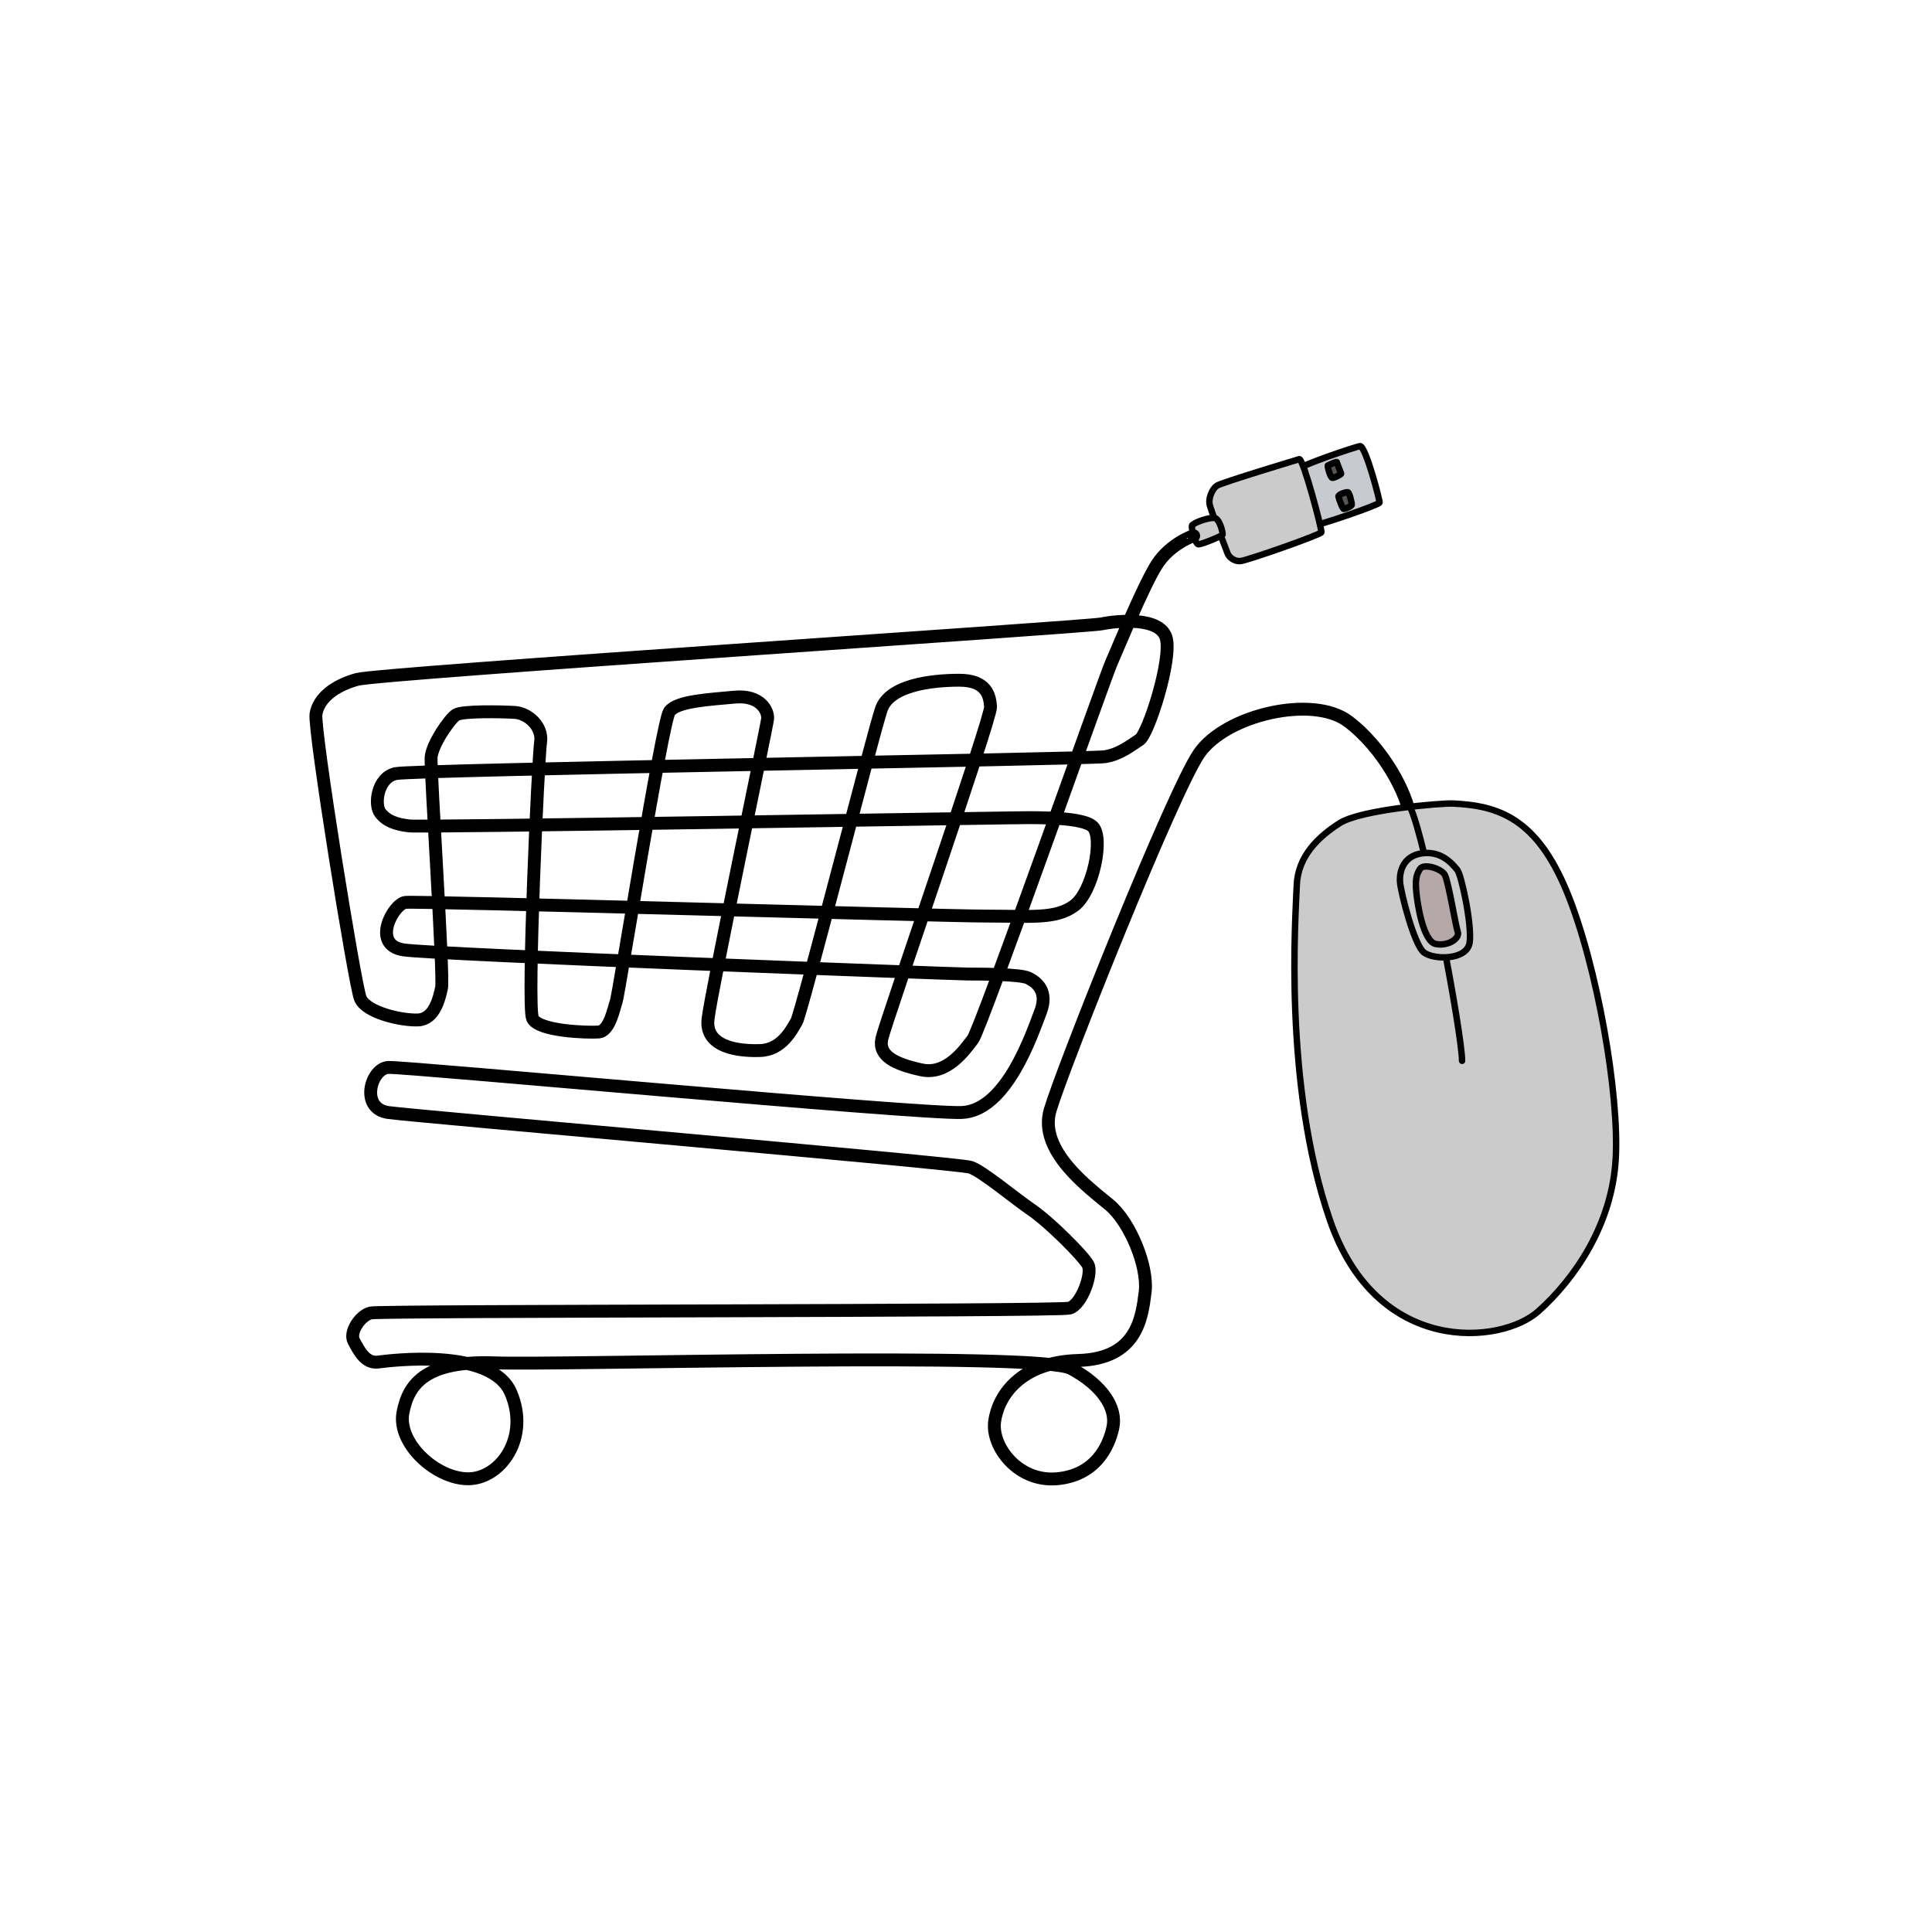 <?xml version="1.0" encoding="utf-8"?>
<!-- Generator: Adobe Illustrator 17.0.0, SVG Export Plug-In . SVG Version: 6.00 Build 0)  -->
<!DOCTYPE svg PUBLIC "-//W3C//DTD SVG 1.1//EN" "http://www.w3.org/Graphics/SVG/1.1/DTD/svg11.dtd">
<svg version="1.1" id="Layer_1" xmlns="http://www.w3.org/2000/svg" xmlns:xlink="http://www.w3.org/1999/xlink" x="0px" y="0px"
	 width="300px" height="300px" viewBox="0 0 300 300" enable-background="new 0 0 300 300" xml:space="preserve">
<path fill="#C7CACF" stroke="#000000" stroke-linecap="round" stroke-linejoin="round" stroke-miterlimit="10" d="M211.206,69.274
	c-0.277-0.033-9.854,3.112-10.217,3.942s2.541,8.246,3.06,8.35c0.519,0.104,10.114-3.164,10.165-3.527
	C214.266,77.676,212.087,69.378,211.206,69.274z"/>
<path fill="#545554" stroke="#000000" stroke-linecap="round" stroke-linejoin="round" stroke-miterlimit="10" d="M206.175,72.282
	c-0.052,0.259,0.415,1.919,0.726,1.919s1.4-0.519,1.348-0.674c-0.052-0.156-0.653-1.608-0.663-1.763
	C207.575,71.608,206.175,72.282,206.175,72.282z"/>
<path fill="#545554" stroke="#000000" stroke-linecap="round" stroke-linejoin="round" stroke-miterlimit="10" d="M207.834,77.105
	c0.044,0.261,0.622,1.919,0.83,1.919c0.207,0,1.245-0.415,1.245-0.674s-0.363-1.867-0.622-1.919S207.778,76.773,207.834,77.105z"/>
<path fill="#CBCBCB" stroke="#000000" stroke-linecap="round" stroke-linejoin="round" stroke-miterlimit="10" d="M201.766,71.297
	c0,0-12.084,3.633-12.81,4.124c-0.726,0.492-1.297,1.892-1.141,2.826s2.645,7.209,2.801,7.676c0.156,0.467,0.934,1.297,2.023,1.193
	c1.089-0.104,12.447-4.097,12.551-4.46S202.441,71.4,201.766,71.297z"/>
<path fill="#CBCBCB" stroke="#000000" stroke-linecap="round" stroke-linejoin="round" stroke-miterlimit="10" d="M185.118,81.568
	c-0.218,0.242,0.467,2.954,0.985,2.954s3.63-1.294,3.734-1.477s-0.442-2.586-1.31-2.629S185.585,81.052,185.118,81.568z"/>
<path fill="none" stroke="#000000" stroke-width="2" stroke-linecap="round" stroke-linejoin="round" stroke-miterlimit="10" d="
	M185.353,83.197c-0.014-0.044-3.659,1.221-5.733,4.489s-5.913,12.655-7.054,15.248c-1.141,2.593-20.249,56.816-21.499,58.441
	s-4,5.625-8,4.75s-6.75-2.125-6.125-4.875s17-49.75,16.875-51.5s-0.625-4.125-4.875-4.125s-10.802,0.75-12.089,4.5
	s-12.411,47.25-13.161,48.5s-2.25,4.375-5.625,4.5s-8.625-0.5-8.125-4.875s9.125-45.375,9.25-46.625s-1.125-3.75-5.125-3.375
	s-9,0.625-10.125,2.25s-7.875,44-8.25,45s-1,4.625-2.75,4.75s-9.375-0.125-10.25-2.125s0.875-40.375,1.25-42.875s-2-4.5-4-4.625
	s-8.125-0.25-9.125,0.375s-3.75,4.625-3.875,6.625s2,34,1.625,35.75s-1.125,4.875-3.625,5s-8.125-1.125-9-3.375
	s-7.25-41.75-6.875-44.125s2.75-4.375,6.375-5.375s113.25-8.125,115.625-8.625s9-1.125,10,2.125s-2.75,15-4.125,15.875
	s-3,2.25-5.375,2.625s-107.25,2-110.125,2.625s-3.375,4.875-2.375,6.125s2.375,1.75,4.5,2s91-1.25,93.125-1.25s11.25-0.375,13,1.375
	s0,10.125-2.875,12.25s-6.625,1.625-13.625,1.625s-88.375-2.375-90.25-2.125s-5.375,6.625-0.25,7.375s86,3.75,87.625,3.75
	s8.125,0,9.375,0.625s3.125,2,1.875,5.25s-5.25,15.375-12.25,15.625s-86.25-7.125-89-7s-4.5,6.387,0,7.006
	c4.5,0.619,88.5,7.869,90.375,8.494s6.75,4.75,9.5,6.625s8,7.125,8.75,8.5s-1,6.25-2.875,6.75s-106.875,0.375-108.5,0.75
	s-3.375,3-2.625,4.375s1.75,3.5,3.75,3.25s17.625-2.25,20.625,4.75s-1.625,13.375-6.625,13.375s-11-5.5-10.125-10.25
	s3.875-8.125,14.25-7.75s84.625-1.75,89.5,0.875s7.125,6.125,6.5,9.125s-2.75,7.5-8.75,8s-10.125-5-9.625-8.875s3.875-9.25,13-9.5
	s9.875-6.625,10.375-10.625s-2.375-10.875-5.5-13.5s-11.125-8.375-9.25-14.75s19-49.375,23.125-55.375s17.625-9.125,23.125-5
	s9.25,11.375,9.625,14.875"/>
<path fill="#CBCBCB" stroke="#000000" stroke-linecap="round" stroke-linejoin="round" stroke-miterlimit="10" d="M225.51,124.77
	c-1.548-0.065-14.128,0.911-17.47,3.038c-3.342,2.127-6.532,5.165-6.684,9.723c-0.152,4.557-2.127,30.839,5.165,51.955
	c7.292,21.116,26.585,19.293,32.358,14.128s11.394-13.52,12.001-23.547c0.608-10.026-2.886-30.231-7.596-41.625
	C238.575,127.049,232.664,125.069,225.51,124.77z"/>
<path fill="none" stroke="#000000" stroke-linecap="round" stroke-linejoin="round" stroke-miterlimit="10" d="M227.029,164.724
	c0-4.102-5.696-34.692-8.087-39.443"/>
<path fill="#CBCBCB" stroke="#000000" stroke-linecap="round" stroke-linejoin="round" stroke-miterlimit="10" d="M226.304,135.095
	c-0.951-1.2-2.645-2.99-5.519-2.587c-2.875,0.402-3.507,2.817-3.392,4.427s2.185,9.832,3.737,10.981
	c1.552,1.15,6.669,1.207,7.072-1.552C228.604,143.604,226.92,135.872,226.304,135.095z"/>
<path fill="#B4A8A9" stroke="#000000" stroke-linecap="round" stroke-linejoin="round" stroke-miterlimit="10" d="M224.407,135.957
	c-0.415-1.055-3.335-1.955-3.91-1.035c-0.575,0.92-0.747,1.667-0.575,3.565s1.067,7.762,3.063,8.107
	c1.996,0.345,3.721-0.92,3.376-1.897C226.017,143.719,225.039,137.567,224.407,135.957z"/>
</svg>
